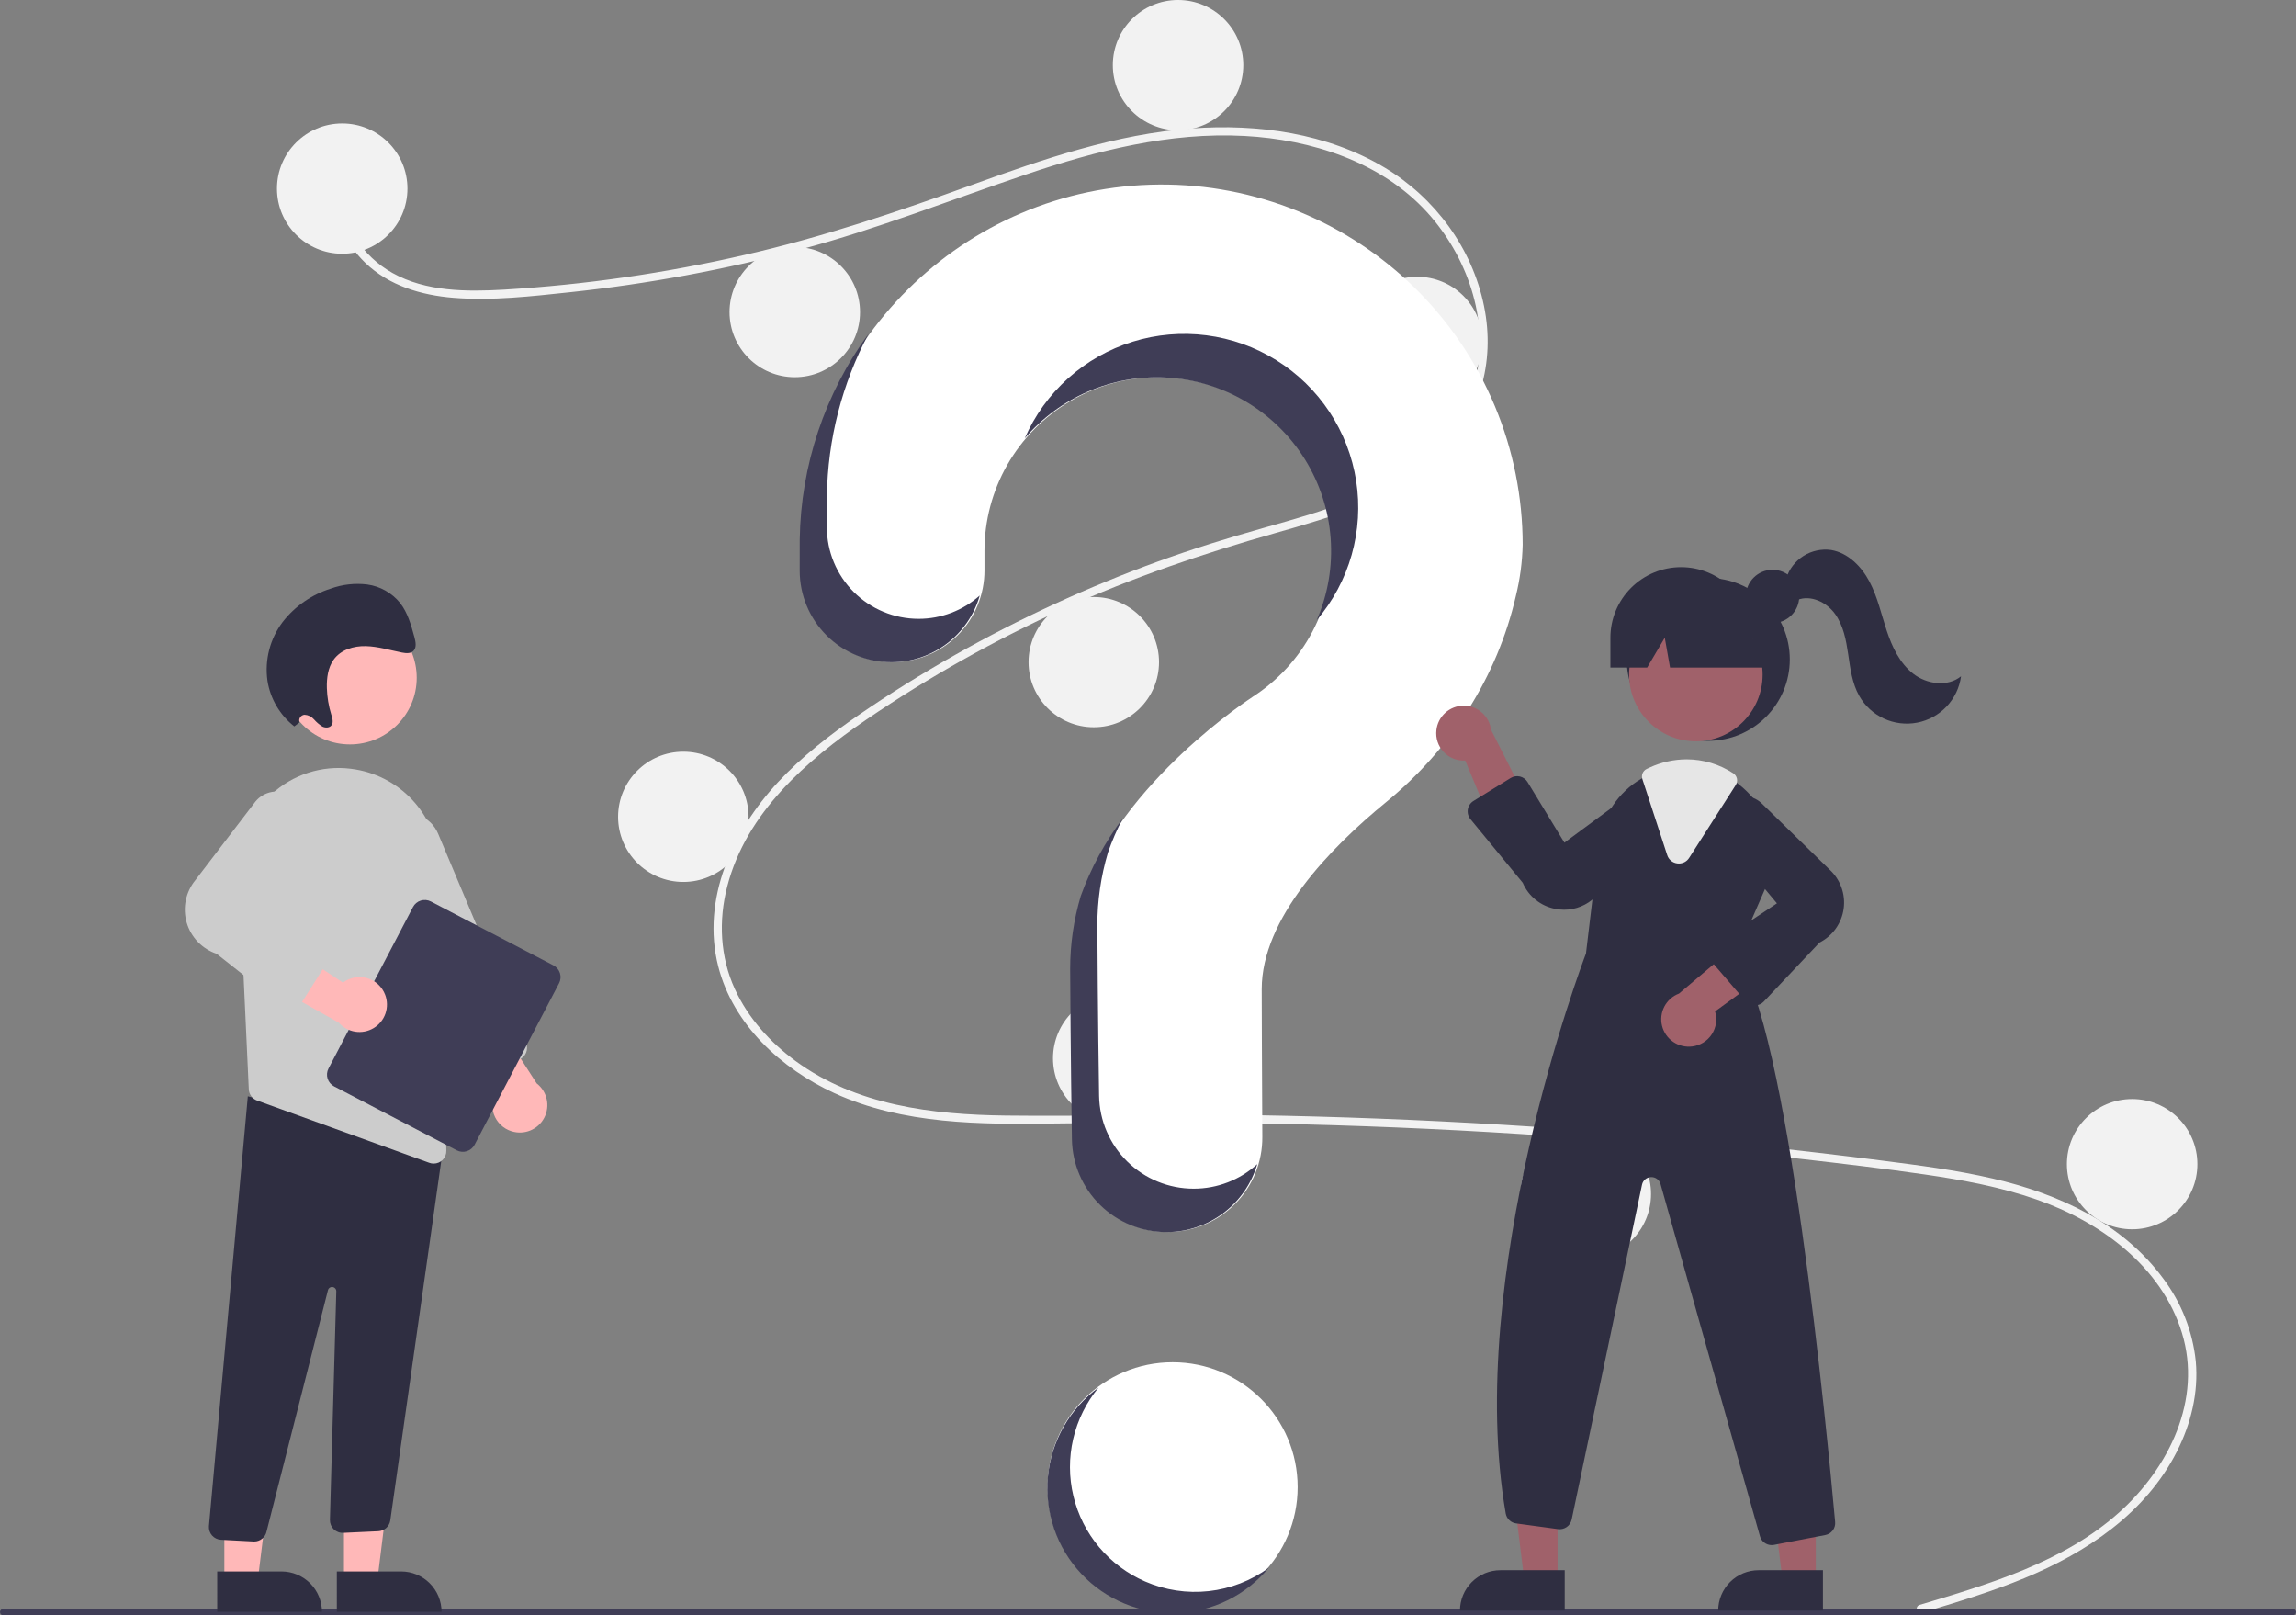 <svg width="627" height="441" viewBox="0 0 627 441" fill="none" xmlns="http://www.w3.org/2000/svg">
<rect x="0" y="0" width="627" height="441" fill="#808080" stroke="none"/>
<g clip-path="url(#clip0_130:247)">
<path d="M320.222 440.065C339.08 440.065 354.367 424.808 354.367 405.986C354.367 387.165 339.08 371.907 320.222 371.907C301.363 371.907 286.076 387.165 286.076 405.986C286.076 424.808 301.363 440.065 320.222 440.065Z" fill="white"/>
<path d="M524.21 438.151C543.312 432.425 563.621 426.454 578.771 412.843C592.309 400.679 601.448 382.105 595.84 363.864C590.243 345.66 573.479 333.521 556.17 327.484C546.353 324.06 536.083 322.16 525.817 320.668C514.656 319.046 503.447 317.717 492.242 316.438C446.874 311.259 401.336 308.095 355.627 306.947C333.073 306.38 310.523 306.393 287.965 306.72C267.819 307.012 246.603 307.005 227.914 298.459C213.381 291.814 200.191 279.724 196.141 263.837C191.467 245.497 200.089 226.821 212.457 213.539C218.976 206.538 226.596 200.645 234.456 195.227C242.983 189.349 251.807 183.887 260.823 178.789C278.579 168.752 297.143 160.211 316.322 153.253C325.783 149.819 335.384 146.857 345.069 144.124C353.247 141.817 361.45 139.506 369.354 136.362C384.633 130.284 399.165 119.989 403.05 103.112C406.732 87.116 400.524 69.751 389.641 57.868C377.049 44.12 358.064 38.093 339.862 37.118C319.428 36.023 299.465 41.127 280.258 47.605C259.773 54.514 239.73 62.459 218.812 68.055C198.069 73.599 176.925 77.522 155.572 79.788C145.118 80.898 134.349 82.153 123.834 81.302C115.021 80.59 106.253 78.003 99.758 71.76C94.189 66.408 90.871 59.052 92.012 51.289C92.219 49.879 94.365 50.478 94.159 51.88C92.771 61.33 99.207 70.037 107.138 74.498C116.304 79.653 127.457 79.66 137.662 79.07C159.789 77.736 181.767 74.565 203.366 69.591C224.59 64.752 245.057 57.836 265.5 50.448C284.915 43.431 304.765 36.582 325.507 35.062C343.505 33.743 362.437 36.36 378.117 45.748C391.896 53.998 402.03 67.756 405.258 83.544C408.413 98.972 404.044 114.501 392.342 125.267C380.227 136.414 363.615 141.18 348.134 145.569C328.498 151.136 309.284 157.643 290.686 166.093C271.834 174.633 253.754 184.778 236.646 196.414C220.133 207.677 203.836 221.848 198.613 241.941C196.181 251.3 196.63 261.227 200.7 270.067C204.32 277.927 210.281 284.539 217.225 289.639C233.794 301.807 254.676 304.305 274.69 304.554C297.167 304.833 319.646 304.076 342.131 304.444C387.955 305.195 433.685 307.979 479.321 312.796C490.757 314.004 502.178 315.339 513.584 316.801C523.844 318.117 534.138 319.424 544.225 321.761C562.16 325.916 579.613 333.905 590.761 349.082C595.708 355.661 598.774 363.457 599.629 371.638C600.409 380.176 598.315 388.729 594.448 396.324C585.887 413.134 569.853 423.826 552.825 430.851C543.704 434.613 534.244 437.464 524.802 440.294C523.426 440.706 522.838 438.562 524.21 438.151L524.21 438.151Z" fill="#F2F2F2"/>
<path d="M93.45 69.27C103.289 69.27 111.265 61.309 111.265 51.489C111.265 41.669 103.289 33.709 93.45 33.709C83.611 33.709 75.635 41.669 75.635 51.489C75.635 61.309 83.611 69.27 93.45 69.27Z" fill="#F2F2F2"/>
<path d="M217.042 102.978C226.881 102.978 234.857 95.018 234.857 85.198C234.857 75.378 226.881 67.418 217.042 67.418C207.203 67.418 199.227 75.378 199.227 85.198C199.227 95.018 207.203 102.978 217.042 102.978Z" fill="#F2F2F2"/>
<path d="M321.706 35.561C331.545 35.561 339.521 27.6 339.521 17.78C339.521 7.961 331.545 0 321.706 0C311.867 0 303.891 7.961 303.891 17.78C303.891 27.6 311.867 35.561 321.706 35.561Z" fill="#F2F2F2"/>
<path d="M387.028 111.128C396.867 111.128 404.843 103.167 404.843 93.347C404.843 83.527 396.867 75.567 387.028 75.567C377.189 75.567 369.213 83.527 369.213 93.347C369.213 103.167 377.189 111.128 387.028 111.128Z" fill="#F2F2F2"/>
<path d="M298.695 198.548C308.534 198.548 316.51 190.587 316.51 180.768C316.51 170.948 308.534 162.987 298.695 162.987C288.856 162.987 280.88 170.948 280.88 180.768C280.88 190.587 288.856 198.548 298.695 198.548Z" fill="#F2F2F2"/>
<path d="M186.608 240.777C196.447 240.777 204.423 232.816 204.423 222.996C204.423 213.176 196.447 205.216 186.608 205.216C176.769 205.216 168.793 213.176 168.793 222.996C168.793 232.816 176.769 240.777 186.608 240.777Z" fill="#F2F2F2"/>
<path d="M305.376 306.712C315.215 306.712 323.191 298.752 323.191 288.932C323.191 279.112 315.215 271.151 305.376 271.151C295.537 271.151 287.561 279.112 287.561 288.932C287.561 298.752 295.537 306.712 305.376 306.712Z" fill="#F2F2F2"/>
<path d="M433.051 343.755C442.89 343.755 450.866 335.794 450.866 325.974C450.866 316.155 442.89 308.194 433.051 308.194C423.212 308.194 415.236 316.155 415.236 325.974C415.236 335.794 423.212 343.755 433.051 343.755Z" fill="#F2F2F2"/>
<path d="M582.252 335.605C592.092 335.605 600.068 327.645 600.068 317.825C600.068 308.005 592.092 300.045 582.252 300.045C572.413 300.045 564.437 308.005 564.437 317.825C564.437 327.645 572.413 335.605 582.252 335.605Z" fill="#F2F2F2"/>
<path d="M316.564 50.38C263.199 50.757 219.504 94.039 218.746 147.296C218.739 147.787 218.736 151.245 218.736 155.767C218.737 162.397 221.376 168.756 226.073 173.444C230.77 178.132 237.141 180.767 243.784 180.768H243.784C247.077 180.767 250.338 180.119 253.38 178.86C256.422 177.601 259.186 175.756 261.513 173.431C263.84 171.105 265.686 168.345 266.944 165.308C268.202 162.27 268.848 159.015 268.845 155.729C268.842 152.652 268.841 150.523 268.841 150.393C268.839 142.162 270.984 134.072 275.065 126.92C279.146 119.767 285.022 113.799 292.116 109.6C299.209 105.402 307.275 103.119 315.521 102.975C323.767 102.832 331.908 104.833 339.143 108.783C346.379 112.732 352.46 118.493 356.788 125.499C361.116 132.506 363.542 140.516 363.827 148.742C364.112 156.968 362.247 165.126 358.416 172.414C354.584 179.703 348.917 185.87 341.972 190.309L341.981 190.32C341.981 190.32 306.33 213.227 295.46 244.65L295.47 244.653C293.558 251.09 292.59 257.77 292.594 264.484C292.594 267.244 292.757 291.392 293.071 310.993C293.181 317.755 295.951 324.204 300.782 328.947C305.613 333.69 312.119 336.348 318.896 336.346H318.896C322.301 336.346 325.673 335.674 328.817 334.368C331.961 333.063 334.815 331.15 337.215 328.739C339.616 326.329 341.515 323.468 342.803 320.322C344.092 317.176 344.744 313.807 344.723 310.409C344.614 292.458 344.555 271.557 344.555 270.04C344.555 250.745 363.206 231.52 378.525 218.983C396.167 204.546 408.862 184.872 413.961 162.679C415.089 158.109 415.711 153.43 415.816 148.726C415.816 135.751 413.243 122.904 408.247 110.926C403.25 98.947 395.928 88.074 386.702 78.933C377.476 69.791 366.529 62.562 354.492 57.661C342.454 52.761 329.564 50.287 316.564 50.38Z" fill="white"/>
<path d="M626.116 441H0.884C0.65 440.999 0.426 440.906 0.261 440.741C0.095 440.575 0.003 440.352 0.003 440.118C0.003 439.884 0.095 439.66 0.261 439.495C0.426 439.33 0.65 439.237 0.884 439.236H626.116C626.351 439.236 626.575 439.329 626.741 439.494C626.907 439.66 627 439.884 627 440.118C627 440.352 626.907 440.576 626.741 440.742C626.575 440.907 626.351 441 626.116 441Z" fill="#3F3D56"/>
<path d="M466.496 202.249C478.794 202.249 488.765 192.299 488.765 180.024C488.765 167.749 478.794 157.798 466.496 157.798C454.197 157.798 444.227 167.749 444.227 180.024C444.227 192.299 454.197 202.249 466.496 202.249Z" fill="#2F2E41"/>
<path d="M425.345 431.271H416.245L411.915 396.237H425.347L425.345 431.271Z" fill="#A0616A"/>
<path d="M409.745 428.675H427.295V439.704H398.694C398.694 438.256 398.98 436.822 399.535 435.484C400.091 434.146 400.905 432.93 401.931 431.906C402.957 430.881 404.175 430.069 405.516 429.515C406.857 428.961 408.293 428.675 409.745 428.675Z" fill="#2F2E41"/>
<path d="M495.863 431.271H486.764L482.434 396.237H495.866L495.863 431.271Z" fill="#A0616A"/>
<path d="M480.263 428.675H497.814V439.704H469.212C469.212 438.256 469.498 436.822 470.054 435.484C470.609 434.146 471.423 432.93 472.449 431.906C473.475 430.881 474.693 430.069 476.034 429.515C477.375 428.961 478.812 428.675 480.263 428.675Z" fill="#2F2E41"/>
<path d="M463.112 202.379C473.181 202.379 481.343 194.232 481.343 184.183C481.343 174.134 473.181 165.987 463.112 165.987C453.042 165.987 444.88 174.134 444.88 184.183C444.88 194.232 453.042 202.379 463.112 202.379Z" fill="#A0616A"/>
<path d="M473.978 261.08L482.136 242.374C484.117 237.985 484.685 233.091 483.761 228.367C482.837 223.643 480.467 219.322 476.977 215.999C476.26 215.292 475.499 214.632 474.698 214.021C470.673 210.879 465.712 209.166 460.602 209.154C457.166 209.167 453.773 209.92 450.655 211.362C450.388 211.48 450.128 211.606 449.861 211.732C449.349 211.977 448.844 212.243 448.354 212.517C445.158 214.349 442.439 216.904 440.414 219.977C438.39 223.05 437.118 226.555 436.7 230.209L433.1 260.317C432.194 262.68 399.889 348.026 411.187 413.184C411.308 413.88 411.648 414.519 412.158 415.008C412.668 415.498 413.321 415.811 414.023 415.903L425.477 417.459C426.313 417.573 427.161 417.367 427.851 416.882C428.541 416.396 429.022 415.668 429.195 414.844L448.413 323.415C448.533 322.847 448.84 322.336 449.286 321.962C449.731 321.589 450.289 321.375 450.87 321.356C451.452 321.336 452.023 321.512 452.492 321.854C452.962 322.197 453.303 322.686 453.461 323.245L480.614 419.393C480.808 420.091 481.225 420.707 481.803 421.146C482.381 421.585 483.087 421.823 483.814 421.823C484.03 421.821 484.246 421.801 484.459 421.763L498.451 419.074C499.265 418.922 499.992 418.473 500.491 417.813C500.989 417.154 501.223 416.333 501.146 415.51C499.09 392.626 488.163 277.994 473.978 261.08Z" fill="#2F2E41"/>
<path d="M392.259 199.326C392.132 200.408 392.245 201.504 392.589 202.538C392.933 203.571 393.5 204.517 394.25 205.308C394.999 206.1 395.914 206.717 396.929 207.118C397.943 207.518 399.034 207.692 400.123 207.626L410.314 232.068L418.023 220.663L407.163 199.201C406.932 197.382 406.039 195.711 404.656 194.505C403.272 193.298 401.493 192.641 399.656 192.656C397.819 192.672 396.051 193.359 394.688 194.588C393.324 195.818 392.46 197.503 392.259 199.326L392.259 199.326Z" fill="#A0616A"/>
<path d="M462.101 285.692C463.184 285.562 464.226 285.198 465.153 284.623C466.08 284.048 466.87 283.278 467.466 282.366C468.062 281.454 468.451 280.422 468.605 279.344C468.758 278.266 468.673 277.167 468.356 276.125L489.797 260.538L476.888 255.714L458.506 271.255C456.788 271.903 455.368 273.159 454.515 274.783C453.662 276.407 453.435 278.287 453.878 280.067C454.321 281.846 455.403 283.402 456.919 284.438C458.434 285.475 460.278 285.921 462.101 285.692Z" fill="#A0616A"/>
<path d="M427.147 248.364C426.325 248.363 425.505 248.282 424.699 248.123C422.748 247.752 420.919 246.909 419.373 245.666C417.826 244.424 416.61 242.821 415.83 240.998L401.553 223.623C401.251 223.256 401.031 222.828 400.908 222.369C400.785 221.91 400.762 221.43 400.84 220.962C400.918 220.493 401.096 220.047 401.361 219.652C401.626 219.257 401.973 218.924 402.377 218.674L412.535 212.398C412.91 212.167 413.327 212.011 413.763 211.941C414.198 211.871 414.644 211.888 415.072 211.991C415.501 212.093 415.906 212.28 416.262 212.539C416.618 212.799 416.92 213.126 417.149 213.502L427.212 230.048L446.483 215.834C448.017 215.031 449.79 214.806 451.477 215.2C453.164 215.593 454.652 216.58 455.671 217.978C456.69 219.377 457.17 221.095 457.024 222.818C456.879 224.541 456.117 226.154 454.878 227.363L435.644 244.874C433.383 247.11 430.33 248.364 427.147 248.364Z" fill="#2F2E41"/>
<path d="M479.219 274.495C479.193 274.495 479.167 274.495 479.141 274.494C478.672 274.483 478.212 274.374 477.788 274.173C477.365 273.973 476.988 273.686 476.683 273.331L467.652 262.816C467.345 262.458 467.117 262.039 466.983 261.586C466.85 261.133 466.815 260.658 466.879 260.191C466.944 259.723 467.107 259.275 467.358 258.875C467.609 258.476 467.942 258.134 468.336 257.872L485.246 246.621L469.926 228.238C469.035 226.755 468.708 225.002 469.005 223.299C469.302 221.595 470.204 220.055 471.544 218.96C472.885 217.865 474.576 217.288 476.308 217.334C478.04 217.381 479.697 218.047 480.977 219.213L499.596 237.373C501.062 238.709 502.181 240.38 502.856 242.243C503.532 244.105 503.745 246.104 503.477 248.066C503.209 250.029 502.467 251.898 501.316 253.512C500.165 255.125 498.639 256.436 496.868 257.332L481.65 273.448C481.338 273.779 480.961 274.042 480.543 274.222C480.125 274.402 479.675 274.495 479.219 274.495Z" fill="#2F2E41"/>
<path d="M458.476 235.749C458.331 235.749 458.186 235.74 458.042 235.722C457.414 235.646 456.82 235.391 456.332 234.988C455.843 234.585 455.481 234.05 455.288 233.448L448.502 212.683C448.332 212.158 448.358 211.589 448.575 211.082C448.793 210.575 449.187 210.163 449.685 209.923L449.905 209.82C450.105 209.725 450.303 209.631 450.505 209.541C453.669 208.077 457.114 207.313 460.602 207.302C465.13 207.31 469.558 208.638 473.341 211.122C473.848 211.459 474.202 211.981 474.327 212.576C474.453 213.171 474.339 213.792 474.01 214.304L461.279 234.209C460.981 234.681 460.567 235.071 460.077 235.34C459.586 235.609 459.036 235.75 458.476 235.749Z" fill="#E6E6E6"/>
<path d="M484.053 170.101C488.077 170.101 491.34 166.845 491.34 162.829C491.34 158.812 488.077 155.556 484.053 155.556C480.028 155.556 476.766 158.812 476.766 162.829C476.766 166.845 480.028 170.101 484.053 170.101Z" fill="#2F2E41"/>
<path d="M459.073 154.835C453.954 154.835 449.045 156.864 445.426 160.477C441.806 164.089 439.773 168.988 439.773 174.097V182.246H449.816L454.619 174.097L456.06 182.246H486.538L478.373 174.097C478.372 168.988 476.339 164.089 472.72 160.477C469.1 156.864 464.191 154.835 459.073 154.835Z" fill="#2F2E41"/>
<path d="M487.798 157.847C488.604 155.332 490.272 153.182 492.51 151.773C494.747 150.364 497.41 149.788 500.032 150.146C504.675 150.92 508.347 154.646 510.535 158.807C512.722 162.968 513.733 167.625 515.203 172.089C516.674 176.553 518.76 181.041 522.473 183.931C526.185 186.82 531.883 187.604 535.529 184.631C535.113 187.729 533.731 190.618 531.579 192.889C529.427 195.16 526.615 196.699 523.539 197.287C520.463 197.875 517.28 197.484 514.439 196.167C511.599 194.851 509.245 192.676 507.71 189.952C505.786 186.535 505.289 182.531 504.719 178.653C504.148 174.775 503.407 170.763 501.11 167.584C498.813 164.406 494.512 162.33 490.863 163.777L487.798 157.847Z" fill="#2F2E41"/>
<path d="M250.857 168.942C244.213 168.942 237.843 166.307 233.145 161.619C228.448 156.93 225.809 150.572 225.808 143.942C225.808 139.42 225.811 135.962 225.818 135.471C226.029 119.982 229.938 104.767 237.219 91.087C225.256 107.432 218.678 127.084 218.395 147.324C218.388 147.816 218.385 151.273 218.386 155.795C218.386 162.426 221.025 168.784 225.722 173.473C230.42 178.161 236.79 180.795 243.434 180.796C248.893 180.794 254.202 179.014 258.554 175.725C262.907 172.437 266.065 167.821 267.549 162.578C262.963 166.683 257.017 168.95 250.857 168.942Z" fill="#3F3D56"/>
<path d="M318.262 103.059C325.942 103.425 333.418 105.646 340.048 109.531C346.679 113.416 352.266 118.849 356.329 125.364C360.392 131.879 362.811 139.28 363.376 146.933C363.942 154.586 362.639 162.262 359.577 169.301C364.005 164.111 367.26 158.029 369.119 151.47C370.978 144.911 371.398 138.029 370.351 131.293C369.304 124.558 366.814 118.126 363.05 112.438C359.287 106.75 354.339 101.938 348.543 98.332C342.748 94.725 336.242 92.408 329.468 91.538C322.694 90.669 315.812 91.267 309.29 93.293C302.769 95.319 296.762 98.724 291.679 103.277C286.596 107.83 282.557 113.423 279.836 119.675C284.538 114.154 290.449 109.784 297.111 106.903C303.773 104.022 311.01 102.707 318.262 103.059Z" fill="#3F3D56"/>
<path d="M325.968 324.521C319.191 324.522 312.686 321.865 307.854 317.122C303.023 312.379 300.254 305.93 300.144 299.167C299.83 279.567 299.667 255.418 299.667 252.659C299.662 245.944 300.631 239.265 302.542 232.827L302.533 232.825C303.662 229.594 305.025 226.449 306.611 223.416C301.741 229.894 297.864 237.06 295.11 244.679L295.119 244.681C293.208 251.119 292.239 257.798 292.244 264.512C292.244 267.272 292.407 291.421 292.721 311.021C292.831 317.784 295.6 324.232 300.431 328.976C305.263 333.719 311.768 336.376 318.545 336.375C324.133 336.374 329.57 334.565 334.04 331.219C338.51 327.873 341.773 323.171 343.339 317.817C338.591 322.139 332.394 324.53 325.968 324.521Z" fill="#3F3D56"/>
<path d="M93.931 431.609L103.031 431.608L107.361 396.574L93.929 396.575L93.931 431.609Z" fill="#FFB8B8"/>
<path d="M120.582 440.041L91.981 440.043L91.98 429.014L109.531 429.013C112.462 429.013 115.273 430.174 117.345 432.243C119.418 434.311 120.582 437.116 120.582 440.041L120.582 440.041Z" fill="#2F2E41"/>
<path d="M61.27 431.609L70.37 431.608L74.7 396.574L61.268 396.575L61.27 431.609Z" fill="#FFB8B8"/>
<path d="M87.921 440.041L59.32 440.043L59.319 429.014L76.87 429.013C79.801 429.013 82.612 430.174 84.684 432.243C86.757 434.311 87.921 437.116 87.921 440.041L87.921 440.041Z" fill="#2F2E41"/>
<path d="M69.222 420.834L60.333 420.367C59.875 420.343 59.426 420.229 59.012 420.03C58.599 419.832 58.229 419.553 57.923 419.211C57.618 418.869 57.385 418.469 57.235 418.036C57.086 417.603 57.024 417.145 57.053 416.688L67.678 299.288L116.603 312.464L121.317 311.181L106.576 415.111C106.451 415.893 106.062 416.608 105.474 417.14C104.885 417.671 104.133 417.986 103.341 418.033L93.759 418.479C93.28 418.506 92.8 418.433 92.351 418.265C91.902 418.097 91.492 417.838 91.148 417.504C90.804 417.17 90.533 416.769 90.352 416.325C90.172 415.881 90.085 415.405 90.098 414.926L91.835 352.549C91.843 352.261 91.742 351.98 91.553 351.761C91.364 351.543 91.1 351.404 90.813 351.37C90.525 351.337 90.236 351.412 90.002 351.581C89.767 351.749 89.605 352 89.546 352.282L72.802 418.079C72.644 418.86 72.22 419.562 71.601 420.065C70.983 420.568 70.208 420.842 69.41 420.839C69.348 420.839 69.285 420.838 69.222 420.834Z" fill="#2F2E41"/>
<path d="M95.565 203.23C105.634 203.23 113.796 195.083 113.796 185.034C113.796 174.985 105.634 166.838 95.565 166.838C85.496 166.838 77.333 174.985 77.333 185.034C77.333 195.083 85.496 203.23 95.565 203.23Z" fill="#FFB8B8"/>
<path d="M65.21 238.493L67.215 281.661L67.94 297.365C67.969 298.049 68.201 298.709 68.608 299.26C69.014 299.811 69.576 300.228 70.222 300.459L117.236 317.456C117.616 317.597 118.018 317.668 118.423 317.664C118.886 317.666 119.345 317.575 119.772 317.397C120.199 317.218 120.586 316.956 120.909 316.624C121.232 316.293 121.485 315.901 121.653 315.47C121.821 315.039 121.9 314.579 121.885 314.117L119.958 236.5C119.831 230.132 117.482 224.008 113.316 219.183C109.151 214.358 103.428 211.134 97.137 210.069C96.682 209.999 96.219 209.93 95.757 209.869C91.855 209.385 87.895 209.761 84.155 210.969C80.415 212.178 76.985 214.19 74.108 216.863C71.128 219.598 68.787 222.953 67.249 226.691C65.712 230.428 65.016 234.457 65.21 238.493L65.21 238.493Z" fill="#CCCCCC"/>
<path d="M139.695 308.843C138.583 308.499 137.567 307.899 136.728 307.094C135.889 306.288 135.251 305.297 134.863 304.201C134.476 303.106 134.351 301.935 134.498 300.782C134.645 299.629 135.06 298.527 135.709 297.562L119.766 276.404L133.524 275.554L146.555 295.777C147.95 296.853 148.92 298.385 149.297 300.105C149.673 301.824 149.43 303.621 148.612 305.18C147.794 306.738 146.451 307.96 144.821 308.63C143.19 309.3 141.375 309.375 139.695 308.843H139.695Z" fill="#FFB8B8"/>
<path d="M128.485 293.733C128.063 293.562 127.678 293.309 127.355 292.989C127.031 292.669 126.774 292.288 126.599 291.867L102.579 234.752C102.108 233.634 101.862 232.434 101.856 231.221C101.849 230.008 102.082 228.805 102.542 227.682C103.001 226.559 103.678 225.537 104.533 224.675C105.389 223.813 106.406 223.128 107.527 222.658C108.647 222.189 109.85 221.944 111.066 221.939C112.281 221.933 113.486 222.167 114.611 222.626C115.736 223.086 116.759 223.762 117.622 224.616C118.485 225.47 119.171 226.486 119.641 227.605L143.66 284.721C144.015 285.568 144.019 286.521 143.671 287.371C143.323 288.22 142.651 288.898 141.804 289.254L131.14 293.721C130.721 293.898 130.27 293.99 129.814 293.993C129.358 293.995 128.906 293.907 128.485 293.733L128.485 293.733Z" fill="#CCCCCC"/>
<path d="M89.703 291.719L112.773 247.631C113.218 246.784 113.982 246.147 114.897 245.86C115.812 245.573 116.803 245.661 117.654 246.103L151.14 263.557C151.989 264.001 152.628 264.764 152.915 265.677C153.202 266.59 153.115 267.58 152.672 268.428L129.602 312.516C129.157 313.363 128.393 314.001 127.478 314.287C126.563 314.574 125.572 314.486 124.721 314.044L91.235 296.59C90.385 296.146 89.747 295.383 89.46 294.47C89.173 293.557 89.26 292.568 89.703 291.719Z" fill="#3F3D56"/>
<path d="M105.175 271.576C104.765 270.489 104.106 269.512 103.25 268.724C102.394 267.936 101.366 267.358 100.247 267.037C99.128 266.716 97.95 266.661 96.805 266.875C95.661 267.089 94.583 267.568 93.657 268.272L71.552 253.637L71.514 267.394L92.511 279.183C93.67 280.509 95.26 281.386 97.002 281.659C98.744 281.932 100.527 281.585 102.037 280.677C103.548 279.77 104.691 278.36 105.264 276.696C105.838 275.032 105.806 273.219 105.175 271.576Z" fill="#FFB8B8"/>
<path d="M77.227 274.67L59.162 260.388C57.208 259.733 55.442 258.615 54.016 257.129C52.59 255.643 51.547 253.834 50.976 251.857C50.405 249.88 50.323 247.794 50.737 245.778C51.152 243.763 52.05 241.878 53.355 240.285L69.757 218.83C70.897 217.44 72.5 216.506 74.274 216.198C76.047 215.891 77.872 216.23 79.415 217.155C80.958 218.079 82.116 219.527 82.678 221.234C83.239 222.941 83.166 224.792 82.473 226.45L69.495 247.638L88.567 256.667C89.011 256.876 89.404 257.178 89.723 257.551C90.041 257.924 90.276 258.36 90.413 258.831C90.549 259.301 90.584 259.795 90.516 260.281C90.447 260.766 90.275 261.231 90.013 261.645L82.314 273.805C82.054 274.215 81.71 274.567 81.305 274.836C80.9 275.106 80.443 275.287 79.964 275.369C79.945 275.372 79.925 275.375 79.906 275.378C79.435 275.449 78.954 275.423 78.493 275.301C78.032 275.179 77.602 274.965 77.227 274.67Z" fill="#CCCCCC"/>
<path d="M81.789 197.218C81.71 196.99 81.686 196.747 81.716 196.507C81.746 196.268 81.832 196.039 81.965 195.837C82.098 195.635 82.275 195.467 82.483 195.344C82.692 195.222 82.925 195.148 83.166 195.13C83.66 195.157 84.144 195.283 84.587 195.501C85.031 195.72 85.425 196.026 85.747 196.4C86.407 197.16 87.175 197.818 88.027 198.354C88.909 198.798 90.105 198.735 90.607 197.889C91.079 197.094 90.756 196.031 90.47 195.108C89.743 192.76 89.336 190.326 89.26 187.87C89.178 185.128 89.566 182.267 91.086 180.129C93.049 177.37 96.558 176.322 99.879 176.398C103.2 176.474 106.467 177.497 109.757 178.144C110.892 178.367 112.227 178.482 112.987 177.603C113.795 176.669 113.498 175.157 113.154 173.896C112.263 170.623 111.317 167.24 109.246 164.597C107.007 161.85 103.808 160.053 100.293 159.566C96.919 159.149 93.495 159.537 90.3 160.698C85.096 162.336 80.516 165.52 77.174 169.825C73.729 174.403 72.24 180.157 73.034 185.827C73.809 190.766 76.431 195.228 80.372 198.314L81.789 197.218Z" fill="#2F2E41"/>
<path d="M312.699 431.753C307.848 429.645 303.555 426.44 300.158 422.392C296.761 418.344 294.353 413.563 293.124 408.427C291.895 403.291 291.879 397.94 293.077 392.797C294.275 387.654 296.655 382.859 300.027 378.791C296.117 381.64 292.858 385.287 290.468 389.49C288.078 393.693 286.611 398.354 286.163 403.166C285.716 407.978 286.3 412.83 287.875 417.399C289.451 421.969 291.982 426.152 295.301 429.67C298.619 433.189 302.65 435.963 307.125 437.808C311.601 439.653 316.418 440.527 321.257 440.372C326.096 440.217 330.847 439.036 335.195 436.908C339.542 434.781 343.386 431.754 346.472 428.03C341.659 431.541 336.008 433.733 330.083 434.386C324.157 435.039 318.163 434.131 312.699 431.753Z" fill="#3F3D56"/>
</g>
<defs>
<clipPath id="clip0_130:247">
<rect width="627" height="441" fill="white"/>
</clipPath>
</defs>
</svg>
